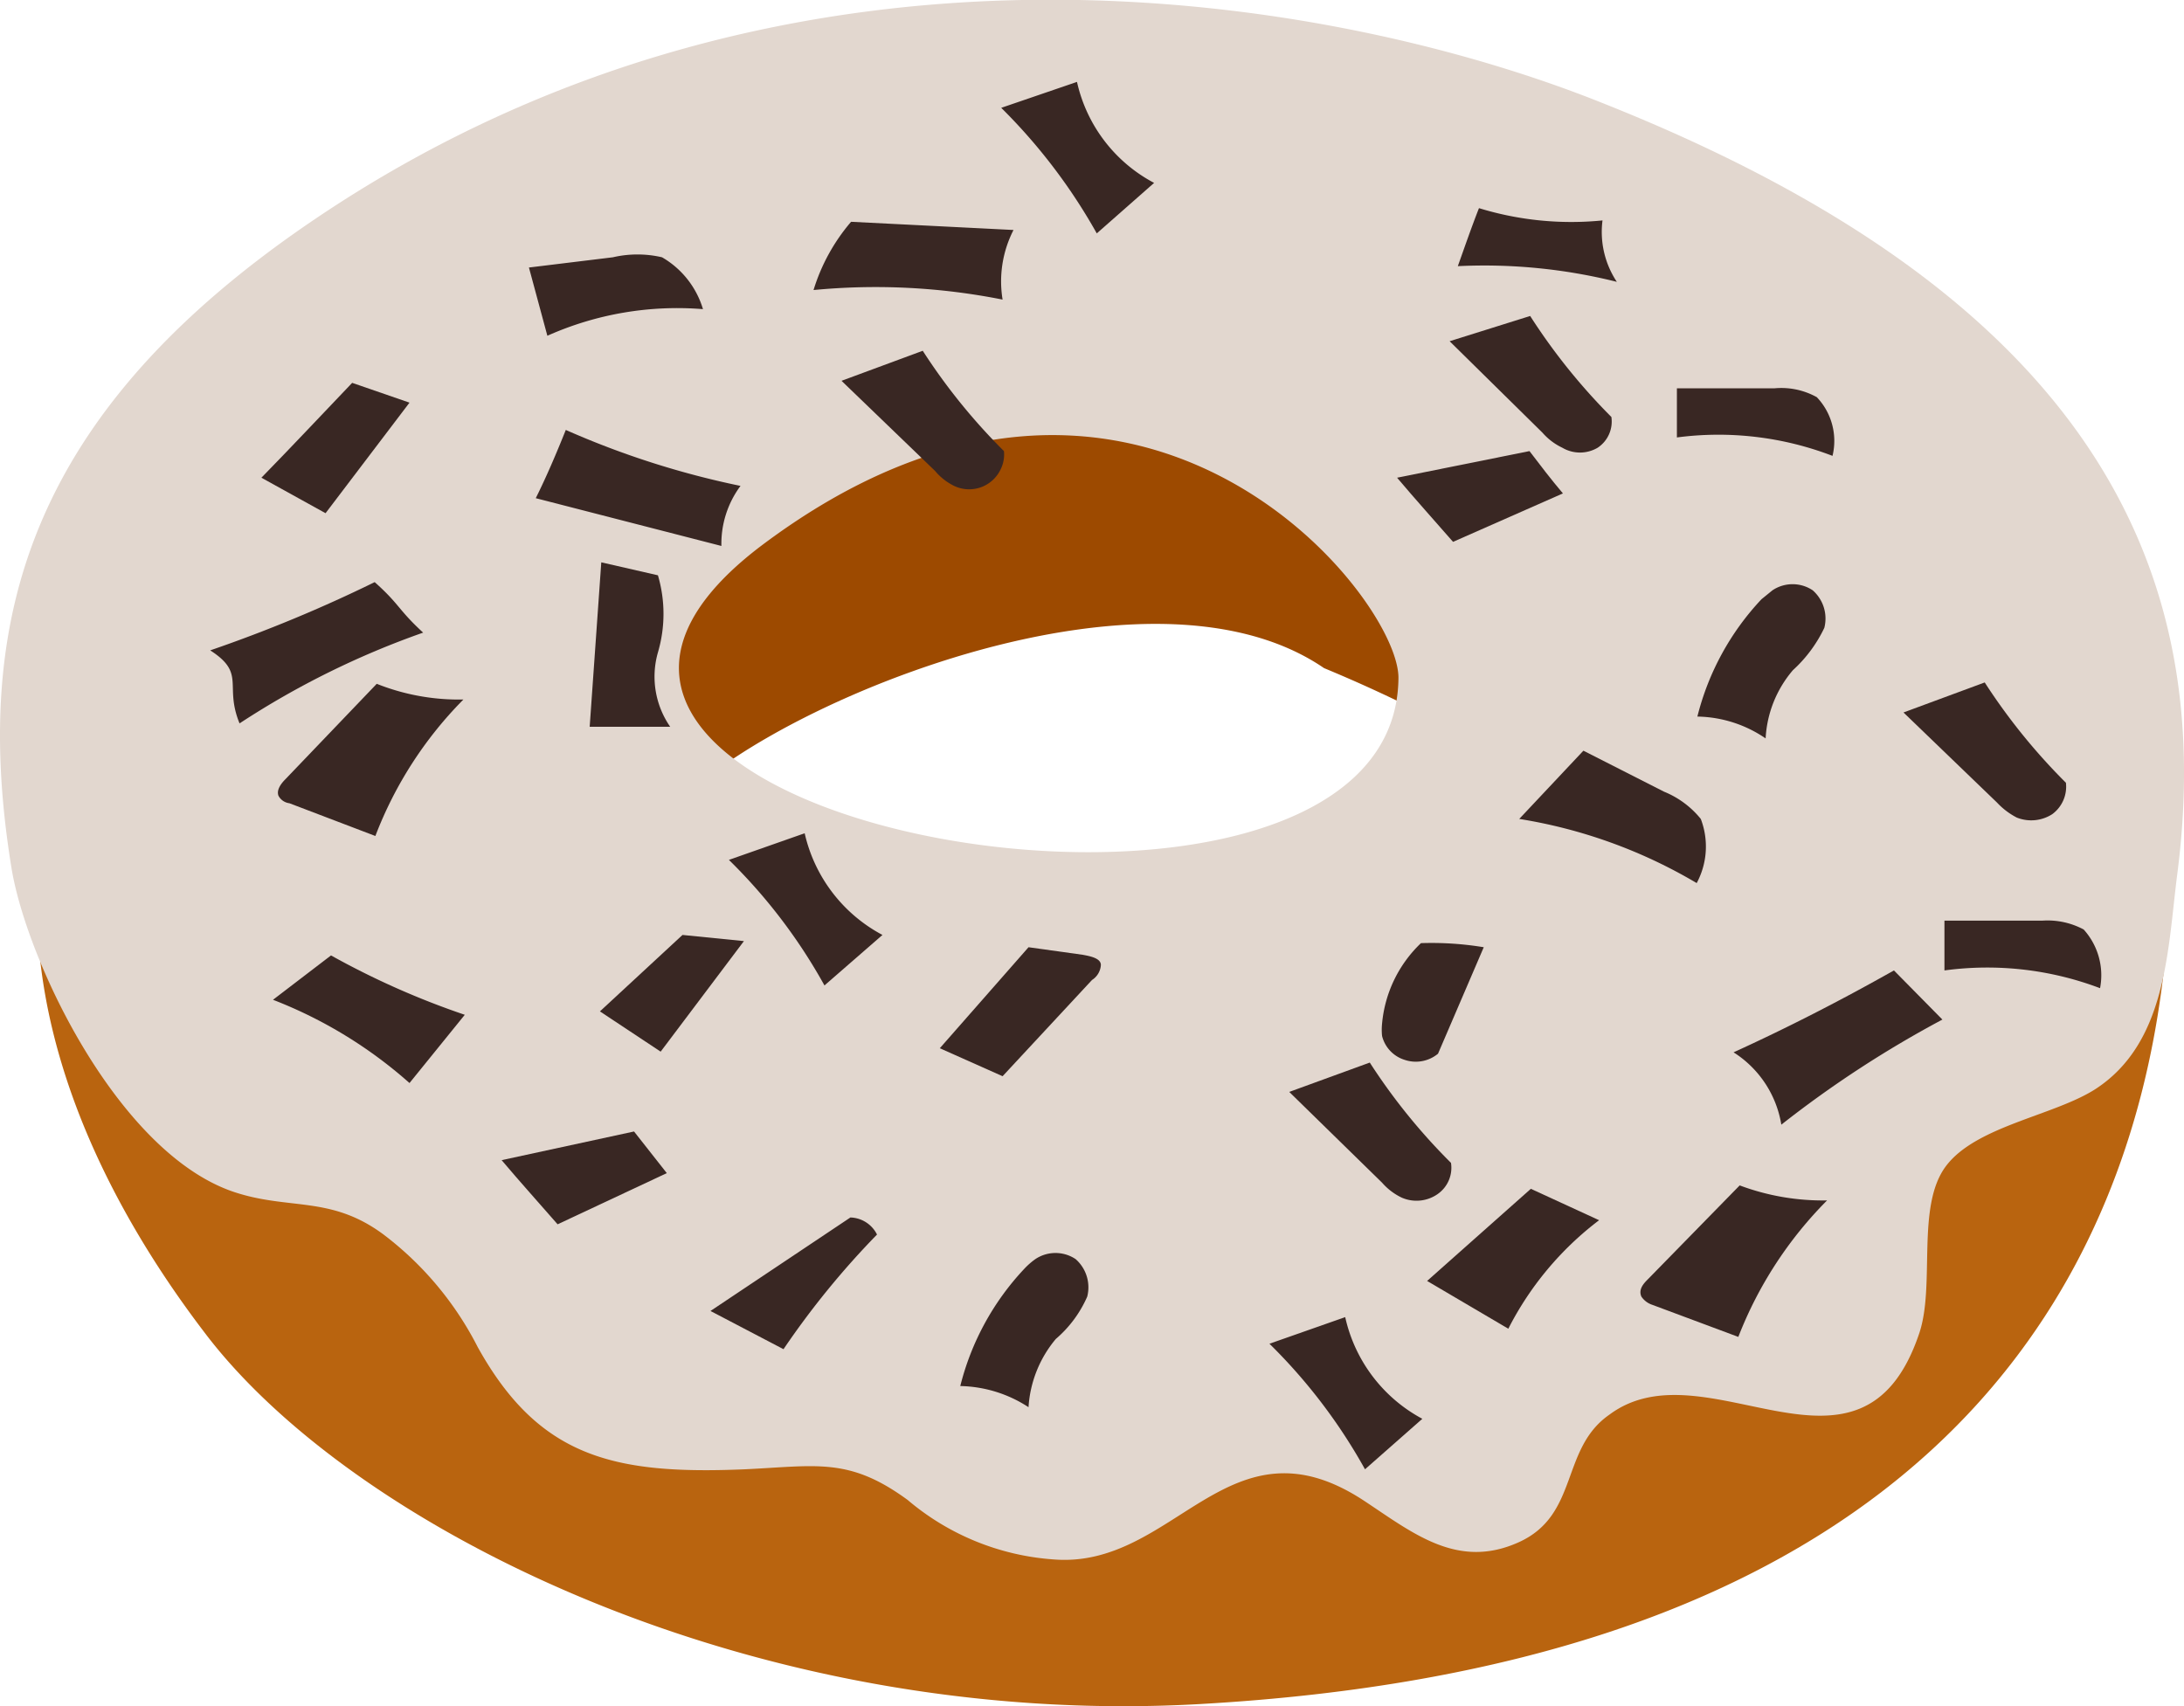 <svg xmlns="http://www.w3.org/2000/svg" viewBox="0 0 32 25"><title>Rosquilla_CChocB_TChoc</title><g id="Capa_2" data-name="Capa 2"><g id="Capa_1-2" data-name="Capa 1"><g id="Grupo_623" data-name="Grupo 623"><g id="Componente_14" data-name="Componente 14"><g id="Grupo_552-2" data-name="Grupo 552-2"><path id="Trazado_357-2" data-name="Trazado 357-2" d="M31.18,7.91c-.65-2.1-10.45-6.3-16.85-5.19-2.18.39-4,1.59-5.87,2.25C-1,8.24-.83,14.51,3,19.53c2.15,2.84,8,5.81,14.58,5.44C36.22,23.92,31.18,7.91,31.18,7.91ZM19.53,14.82H16.59c-.8,0-3.12-.21-3.39-.16-.51.29-.92-.16-1.55-.06-1.07-.45-1.32-1.06-2-2.33-.11-1.13,6.83-4.63,9.83-2.57A18.69,18.69,0,0,1,21.86,11l.1.12c1.12.71-1.05-.79,0,0C24.2,12.77,20.57,15.55,19.53,14.82Z" fill="#b9640f"/><path id="Trazado_358-2" data-name="Trazado 358-2" d="M2.56,11.71c.07.22.15.44.23.66l.59,0c1.64.11,3.27-.13,4.9,0l1.5.09c0-.06,0-.13-.08-.19-.11-1.13,6.69-4.54,9.7-2.48A21.33,21.33,0,0,1,21.86,11l.1.12c.64.41,1.26.86,1.87,1.32.93-.42,1.86-.86,2.82-1.25a30.83,30.83,0,0,1,4.89-1.7,13.75,13.75,0,0,0-.36-1.54c-.65-2.1-10.45-6.3-16.85-5.19-2.18.39-4,1.59-5.87,2.25-4,1.38-6.28,3.31-7.29,5.45A1.78,1.78,0,0,1,2.56,11.71Z" fill="#9d4a00"/></g></g><g id="Componente_3" data-name="Componente 3"><path id="Trazado_1811-2" data-name="Trazado 1811-2" d="M28.12,19.54c.24-.71-.05-1.86.39-2.45s1.58-.74,2.19-1.13c1.05-.68,1.06-2.05,1.2-3.14.57-4.4-1.17-8.43-8.42-11.31C19.72,0,11.72-1.58,4.63,3.2.4,6.05-.42,9.11.17,12.73c.23,1.37,1.56,4.15,3.24,4.73.82.28,1.43.05,2.21.63A4.8,4.8,0,0,1,7,19.74c.9,1.62,2,1.87,3.91,1.79,1.06-.05,1.53-.18,2.39.45a3.7,3.7,0,0,0,2.13.87C17.22,23,18,20.67,20,22c.71.47,1.36,1,2.25.6s.61-1.37,1.33-1.87C25,19.67,27.27,22.06,28.12,19.54ZM11.15,8c5.46-4.11,9.36.73,9.34,1.94C20.44,14.66,5.72,12.12,11.15,8Z" fill="#e2d7cf"/></g><g id="Componente_4-2" data-name="Componente 4-2"><path id="Trazado_1744-2" data-name="Trazado 1744-2" d="M26.62,5.82A1.07,1.07,0,0,0,26,5.69l-1.43,0,0,.72a4.66,4.66,0,0,1,2.28.27A.93.93,0,0,0,26.62,5.82Z" fill="#392723"/><path id="Trazado_1745-2" data-name="Trazado 1745-2" d="M30.53,13.62a1.12,1.12,0,0,0-.6-.13l-1.44,0c0,.24,0,.48,0,.73a4.67,4.67,0,0,1,2.28.26A1,1,0,0,0,30.53,13.62Z" fill="#392723"/><path id="Trazado_1746-2" data-name="Trazado 1746-2" d="M28.46,14.94l-.71-.72c-.78.44-1.56.84-2.35,1.2a1.55,1.55,0,0,1,.7,1.06A15.94,15.94,0,0,1,28.46,14.94Z" fill="#392723"/><path id="Trazado_1747-2" data-name="Trazado 1747-2" d="M6.2,9.27c-.37-.34-.34-.41-.71-.74a20.91,20.91,0,0,1-2.41,1c.53.34.2.51.43,1.07A12.38,12.38,0,0,1,6.2,9.27Z" fill="#392723"/><path id="Trazado_1748-2" data-name="Trazado 1748-2" d="M24.92,12a1.34,1.34,0,0,0-.54-.4L23.2,11l-.94,1a7.38,7.38,0,0,1,2.6.94A1.13,1.13,0,0,0,24.92,12Z" fill="#392723"/><path id="Trazado_1749-2" data-name="Trazado 1749-2" d="M8.29,6.3c-.14.35-.29.7-.44,1L10.57,8a1.42,1.42,0,0,1,.28-.88A12.65,12.65,0,0,1,8.29,6.3Z" fill="#392723"/><path id="Trazado_1750-2" data-name="Trazado 1750-2" d="M14.85,3.37l-2.38-.12a2.79,2.79,0,0,0-.55,1,9.52,9.52,0,0,1,2.77.14A1.65,1.65,0,0,1,14.85,3.37Z" fill="#392723"/><path id="Trazado_1751-2" data-name="Trazado 1751-2" d="M8.64,10.65l1.18,0a1.29,1.29,0,0,1-.18-1.09,2,2,0,0,0,0-1.13l-.83-.19Z" fill="#392723"/><path id="Trazado_1752-2" data-name="Trazado 1752-2" d="M22.9,7.23c-.17-.2-.33-.41-.49-.62L20.47,7c.27.32.55.63.82.94Z" fill="#392723"/><path id="Trazado_1753-2" data-name="Trazado 1753-2" d="M9.77,17.19l-.48-.61L7.35,17c.27.32.55.63.82.94Z" fill="#392723"/><path id="Trazado_1754-2" data-name="Trazado 1754-2" d="M26.73,9.2a.55.55,0,0,0-.17-.55.53.53,0,0,0-.59,0l-.16.13a3.88,3.88,0,0,0-.94,1.72,1.82,1.82,0,0,1,1,.32,1.67,1.67,0,0,1,.4-1A2,2,0,0,0,26.73,9.2Z" fill="#392723"/><path id="Trazado_1755-2" data-name="Trazado 1755-2" d="M15.93,19a.55.55,0,0,0-.17-.55.53.53,0,0,0-.59,0,1.07,1.07,0,0,0-.16.14,3.88,3.88,0,0,0-.94,1.72,1.89,1.89,0,0,1,1,.31,1.72,1.72,0,0,1,.4-1A1.73,1.73,0,0,0,15.93,19Z" fill="#392723"/><path id="Trazado_1756-2" data-name="Trazado 1756-2" d="M8.79,14.82l.89.59,1.22-1.62L10,13.7Z" fill="#392723"/><path id="Trazado_1757-2" data-name="Trazado 1757-2" d="M4.08,11.66a.21.21,0,0,0,.16.11l1.26.48a5.76,5.76,0,0,1,1.29-2,3.25,3.25,0,0,1-1.27-.23L4.18,11.42C4.11,11.49,4.05,11.58,4.08,11.66Z" fill="#392723"/><path id="Trazado_1758-2" data-name="Trazado 1758-2" d="M24.05,19a.31.31,0,0,0,.16.12l1.26.47a5.83,5.83,0,0,1,1.3-2,3.48,3.48,0,0,1-1.28-.22l-1.34,1.37C24.09,18.8,24,18.89,24.05,19Z" fill="#392723"/><path id="Trazado_1759-2" data-name="Trazado 1759-2" d="M22.1,19.47a4.63,4.63,0,0,1,1.33-1.59l-1-.46-1.52,1.35Z" fill="#392723"/><path id="Trazado_1760-2" data-name="Trazado 1760-2" d="M10.41,19.21l1.07.56a12.26,12.26,0,0,1,1.37-1.68.45.45,0,0,0-.39-.25Z" fill="#392723"/><path id="Trazado_1761-2" data-name="Trazado 1761-2" d="M5.16,5.61c-.44.46-.88.93-1.33,1.39l.94.52L6,5.9Z" fill="#392723"/><path id="Trazado_1762-2" data-name="Trazado 1762-2" d="M9.7,3.77a1.59,1.59,0,0,0-.72,0l-1.23.15.27,1a4.67,4.67,0,0,1,2.28-.39A1.31,1.31,0,0,0,9.7,3.77Z" fill="#392723"/><path id="Trazado_1763-2" data-name="Trazado 1763-2" d="M29.26,11.76a1.06,1.06,0,0,0,.29.22.57.57,0,0,0,.52-.05.5.5,0,0,0,.2-.46A8.87,8.87,0,0,1,29.08,10l-1.19.44Z" fill="#392723"/><path id="Trazado_1764-2" data-name="Trazado 1764-2" d="M20.25,17.33a.89.89,0,0,0,.29.22.54.54,0,0,0,.52-.05.47.47,0,0,0,.2-.46,8.8,8.8,0,0,1-1.19-1.47L18.89,16Z" fill="#392723"/><path id="Trazado_1765-2" data-name="Trazado 1765-2" d="M22.6,6.34a.89.89,0,0,0,.29.22.51.51,0,0,0,.52,0,.46.46,0,0,0,.2-.45,8.87,8.87,0,0,1-1.19-1.48L21.24,5Z" fill="#392723"/><path id="Trazado_1766-2" data-name="Trazado 1766-2" d="M13.7,6.9a.85.85,0,0,0,.28.22.51.51,0,0,0,.68-.24.49.49,0,0,0,.05-.27,8.8,8.8,0,0,1-1.19-1.47l-1.19.44Z" fill="#392723"/><path id="Trazado_1767-2" data-name="Trazado 1767-2" d="M23.48,3.23a4.61,4.61,0,0,1-1.81-.18c-.11.28-.21.57-.31.85a8,8,0,0,1,2.33.23A1.32,1.32,0,0,1,23.48,3.23Z" fill="#392723"/><path id="Trazado_1768-2" data-name="Trazado 1768-2" d="M12.93,13.7a2.25,2.25,0,0,1-1.14-1.49l-1.11.39a8,8,0,0,1,1.4,1.84Z" fill="#392723"/><path id="Trazado_1769-2" data-name="Trazado 1769-2" d="M16.91,2.68A2.22,2.22,0,0,1,15.78,1.2l-1.11.38a8.29,8.29,0,0,1,1.4,1.84Z" fill="#392723"/><path id="Trazado_1770-2" data-name="Trazado 1770-2" d="M20.84,20.79a2.24,2.24,0,0,1-1.13-1.49l-1.11.39A8.07,8.07,0,0,1,20,21.53Z" fill="#392723"/><path id="Trazado_1771-2" data-name="Trazado 1771-2" d="M20.25,15.18a.49.49,0,0,0,.33.35.51.51,0,0,0,.49-.09l.67-1.56a4.69,4.69,0,0,0-.92-.06A1.86,1.86,0,0,0,20.25,15,.89.89,0,0,0,20.25,15.18Z" fill="#392723"/><path id="Trazado_1772-2" data-name="Trazado 1772-2" d="M16.13,14.14c0-.1-.16-.13-.27-.15l-.79-.11-1.3,1.48.92.41L16,14.36A.28.28,0,0,0,16.13,14.14Z" fill="#392723"/><path id="Trazado_1773-2" data-name="Trazado 1773-2" d="M4,14.65a6.59,6.59,0,0,1,2,1.22l.81-1A11.83,11.83,0,0,1,4.85,14Z" fill="#392723"/></g></g></g></g></svg>